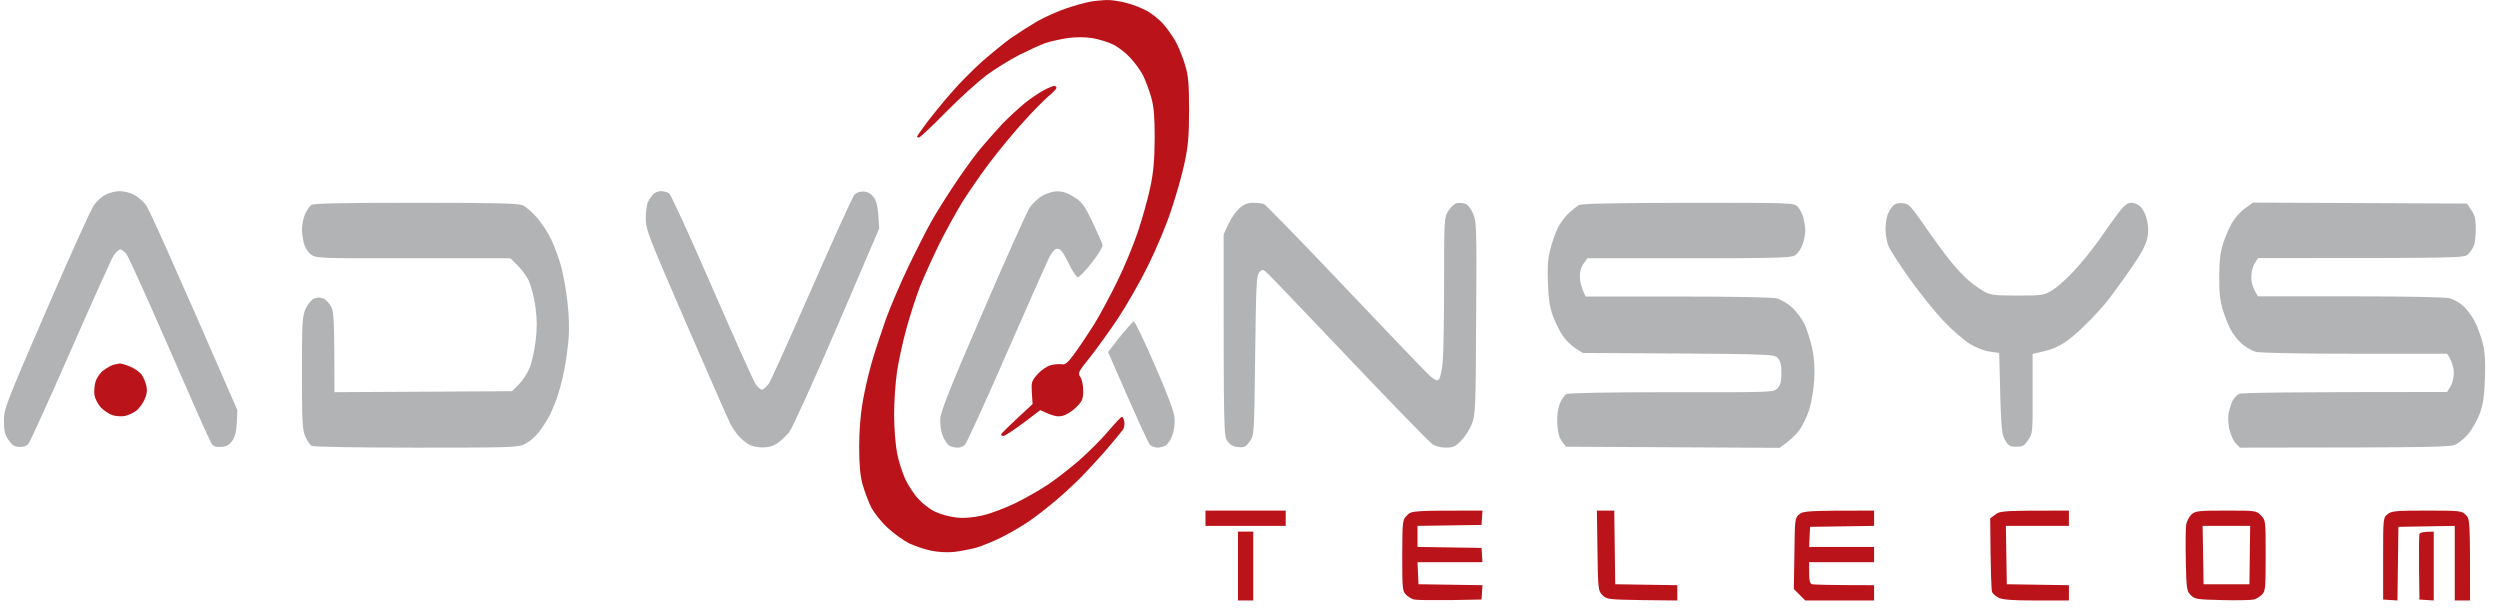 <svg width="102" height="25" viewBox="0 0 102 25" fill="none" xmlns="http://www.w3.org/2000/svg">
<path fill-rule="evenodd" clip-rule="evenodd" d="M45.131 0.001C45.326 -0.007 45.692 0.048 45.949 0.118C46.207 0.18 46.589 0.329 46.799 0.446C47.009 0.563 47.321 0.812 47.485 1.008C47.656 1.203 47.898 1.554 48.015 1.788C48.132 2.022 48.295 2.444 48.373 2.725C48.49 3.123 48.514 3.505 48.514 4.52C48.514 5.55 48.474 5.971 48.334 6.627C48.241 7.08 47.999 7.938 47.797 8.539C47.602 9.148 47.173 10.17 46.838 10.842C46.511 11.505 45.957 12.473 45.614 12.988C45.271 13.503 44.757 14.213 44.476 14.572C43.985 15.181 43.97 15.22 44.079 15.384C44.149 15.486 44.196 15.727 44.196 15.954C44.188 16.297 44.157 16.375 43.9 16.625C43.736 16.789 43.494 16.937 43.339 16.968C43.144 17.015 42.98 16.984 42.442 16.734L41.741 17.265C41.351 17.554 40.993 17.788 40.938 17.788C40.891 17.788 40.844 17.765 40.844 17.725C40.844 17.694 41.133 17.405 42.13 16.485L42.099 16.024C42.076 15.595 42.084 15.548 42.333 15.267C42.489 15.095 42.715 14.939 42.871 14.9C43.019 14.861 43.222 14.845 43.315 14.861C43.463 14.892 43.565 14.806 43.853 14.408C44.048 14.143 44.406 13.604 44.648 13.222C44.882 12.84 45.31 12.043 45.591 11.466C45.879 10.888 46.253 9.975 46.433 9.437C46.612 8.898 46.838 8.094 46.931 7.642C47.064 7.017 47.103 6.541 47.111 5.651C47.111 4.754 47.08 4.364 46.97 3.973C46.892 3.692 46.744 3.302 46.643 3.091C46.542 2.889 46.308 2.561 46.121 2.366C45.942 2.163 45.63 1.921 45.419 1.819C45.217 1.718 44.835 1.601 44.562 1.554C44.25 1.507 43.892 1.507 43.549 1.554C43.261 1.601 42.863 1.687 42.653 1.757C42.45 1.827 41.975 2.046 41.585 2.241C41.195 2.444 40.603 2.81 40.26 3.06C39.917 3.318 39.169 3.989 38.6 4.567C38.039 5.144 37.532 5.612 37.493 5.612C37.454 5.612 37.415 5.597 37.415 5.573C37.415 5.55 37.594 5.3 37.813 5.004C38.031 4.715 38.475 4.169 38.803 3.794C39.13 3.411 39.699 2.842 40.065 2.514C40.431 2.194 40.954 1.765 41.234 1.562C41.515 1.367 42.006 1.054 42.325 0.867C42.645 0.688 43.175 0.453 43.494 0.344C43.814 0.235 44.235 0.118 44.43 0.079C44.624 0.04 44.936 0.009 45.131 0.001ZM60.485 20.832L60.446 21.417L57.835 21.456V22.315L60.446 22.354L60.485 22.939H57.835L57.874 23.837L60.485 23.876L60.446 24.461L59.16 24.484C58.45 24.492 57.796 24.484 57.694 24.461C57.601 24.438 57.453 24.352 57.367 24.266C57.219 24.118 57.211 24.008 57.211 22.666C57.219 21.238 57.219 21.214 57.406 21.027C57.593 20.832 57.609 20.832 60.485 20.832ZM65.153 20.832H65.862L65.901 23.837L68.434 23.876V24.5L66.992 24.484C65.613 24.461 65.55 24.453 65.379 24.282C65.208 24.11 65.2 24.047 65.176 22.471L65.153 20.832ZM76.462 20.832V21.456L73.851 21.495L73.812 22.315H76.462V22.939H73.812V23.368C73.812 23.68 73.843 23.805 73.929 23.837C73.991 23.852 74.591 23.876 76.462 23.876V24.5H73.656L73.188 24.032L73.212 22.58C73.227 21.16 73.235 21.128 73.414 20.98C73.578 20.847 73.742 20.832 76.462 20.832ZM84.411 20.832V21.456H81.839L81.878 23.837L84.411 23.876V24.5H83.086C82.128 24.5 81.707 24.469 81.551 24.391C81.434 24.336 81.309 24.227 81.278 24.157C81.247 24.086 81.216 23.384 81.2 21.152L81.418 20.988C81.613 20.84 81.738 20.832 84.411 20.832ZM90.818 20.832C92.026 20.832 92.057 20.832 92.244 21.027C92.439 21.222 92.439 21.23 92.439 22.666C92.439 24 92.431 24.118 92.283 24.266C92.197 24.352 92.049 24.438 91.956 24.461C91.854 24.484 91.278 24.5 90.669 24.484C89.633 24.461 89.547 24.445 89.384 24.282C89.22 24.118 89.204 24.032 89.181 22.877C89.165 22.205 89.173 21.534 89.197 21.394C89.228 21.253 89.321 21.074 89.415 20.988C89.571 20.847 89.695 20.832 90.818 20.832ZM89.906 23.837H91.776L91.807 21.456H89.867L89.906 23.837ZM99.009 20.832C100.365 20.832 100.435 20.84 100.599 21.003C100.778 21.175 100.778 21.214 100.778 24.5H100.154V21.456L97.855 21.495L97.816 24.5L97.232 24.461V22.791C97.232 21.136 97.232 21.128 97.411 20.98C97.582 20.847 97.738 20.832 99.009 20.832ZM50.509 21.69H51.132V24.5H50.509V21.69ZM99.297 21.69V24.5L98.713 24.461L98.697 23.173C98.689 22.471 98.697 21.846 98.713 21.792C98.728 21.729 98.861 21.69 99.297 21.69Z" fill="#BA1319"/>
<path d="M3.832 8.367C3.941 8.211 4.152 8.024 4.3 7.946C4.448 7.868 4.705 7.798 4.877 7.798C5.048 7.798 5.305 7.86 5.453 7.938C5.601 8.008 5.82 8.196 5.944 8.344C6.061 8.492 6.95 10.444 9.685 16.734L9.662 17.257C9.639 17.632 9.584 17.835 9.467 17.999C9.35 18.155 9.226 18.225 9.023 18.233C8.797 18.248 8.711 18.217 8.618 18.077C8.555 17.983 7.791 16.258 6.911 14.237C6.03 12.215 5.243 10.483 5.165 10.373C5.079 10.264 4.97 10.178 4.908 10.178C4.853 10.178 4.736 10.287 4.643 10.412C4.557 10.545 3.77 12.293 2.889 14.299C2.009 16.313 1.229 18.022 1.159 18.108C1.066 18.207 0.936 18.248 0.769 18.233C0.582 18.225 0.473 18.147 0.341 17.944C0.193 17.725 0.161 17.569 0.161 17.163C0.161 16.68 0.232 16.492 1.899 12.645C2.85 10.444 3.723 8.516 3.832 8.367Z" fill="#B1B3B5"/>
<path d="M91.059 9.101C91.176 8.898 91.418 8.625 91.597 8.5L91.924 8.266L100.653 8.305L100.833 8.578C100.981 8.789 101.012 8.961 101.012 9.335C101.012 9.608 100.981 9.913 100.934 10.022C100.895 10.131 100.786 10.287 100.7 10.373C100.544 10.529 100.443 10.529 92.127 10.529L91.995 10.74C91.909 10.865 91.854 11.099 91.854 11.31C91.854 11.521 91.909 11.755 92.127 12.09H95.891C98.128 12.09 99.765 12.122 99.944 12.168C100.1 12.215 100.349 12.348 100.49 12.473C100.622 12.59 100.833 12.863 100.949 13.074C101.059 13.284 101.214 13.682 101.285 13.963C101.386 14.354 101.409 14.697 101.386 15.446C101.355 16.227 101.308 16.516 101.168 16.89C101.066 17.148 100.871 17.499 100.739 17.663C100.614 17.827 100.38 18.03 100.232 18.116C99.975 18.248 99.695 18.256 91.387 18.264L91.215 18.084C91.122 17.983 91.005 17.725 90.958 17.515C90.911 17.296 90.896 17 90.927 16.851C90.958 16.703 91.028 16.485 91.083 16.36C91.145 16.242 91.262 16.118 91.348 16.071C91.449 16.024 93.047 15.993 99.843 15.993L99.975 15.774C100.053 15.657 100.116 15.407 100.116 15.212C100.116 15.017 100.053 14.767 99.843 14.432H96.086C93.842 14.432 92.205 14.401 92.033 14.354C91.87 14.307 91.613 14.159 91.457 14.018C91.301 13.886 91.09 13.612 90.997 13.417C90.896 13.222 90.755 12.855 90.677 12.598C90.576 12.254 90.537 11.895 90.545 11.271C90.545 10.662 90.592 10.28 90.701 9.944C90.779 9.686 90.942 9.312 91.059 9.101Z" fill="#B1B3B5"/>
<path d="M41.858 4.168C42.092 3.989 42.427 3.763 42.598 3.677C42.77 3.583 42.957 3.513 43.003 3.505C43.058 3.505 43.105 3.536 43.105 3.583C43.105 3.622 42.957 3.786 42.77 3.934C42.59 4.09 42.13 4.551 41.756 4.972C41.374 5.386 40.759 6.135 40.385 6.627C40.011 7.119 39.512 7.852 39.262 8.243C39.021 8.641 38.592 9.413 38.319 9.96C38.047 10.514 37.696 11.294 37.532 11.7C37.376 12.106 37.127 12.879 36.979 13.417C36.831 13.956 36.659 14.744 36.597 15.173C36.535 15.602 36.48 16.383 36.48 16.906C36.48 17.445 36.535 18.131 36.597 18.467C36.659 18.802 36.815 19.286 36.932 19.544C37.057 19.802 37.291 20.168 37.462 20.348C37.626 20.535 37.938 20.777 38.156 20.879C38.366 20.98 38.756 21.089 39.013 21.113C39.325 21.152 39.675 21.12 40.065 21.035C40.392 20.964 40.993 20.738 41.429 20.527C41.858 20.317 42.458 19.973 42.77 19.762C43.074 19.56 43.635 19.122 44.017 18.795C44.391 18.467 44.928 17.936 45.209 17.601C45.49 17.273 45.739 17.007 45.77 17.007C45.809 17.007 45.848 17.093 45.871 17.203C45.895 17.312 45.864 17.46 45.817 17.53C45.762 17.608 45.435 18.006 45.084 18.412C44.726 18.818 44.219 19.364 43.946 19.63C43.674 19.895 43.229 20.301 42.949 20.527C42.668 20.762 42.216 21.113 41.936 21.3C41.655 21.487 41.164 21.776 40.844 21.932C40.525 22.088 40.065 22.276 39.831 22.346C39.598 22.408 39.192 22.486 38.935 22.518C38.662 22.549 38.273 22.525 38 22.471C37.743 22.416 37.337 22.283 37.104 22.174C36.87 22.057 36.465 21.768 36.207 21.526C35.934 21.277 35.654 20.91 35.529 20.668C35.42 20.434 35.264 20.02 35.186 19.739C35.093 19.38 35.054 18.943 35.054 18.217C35.054 17.593 35.108 16.906 35.194 16.422C35.264 15.993 35.428 15.283 35.553 14.838C35.677 14.401 35.942 13.597 36.137 13.043C36.332 12.496 36.761 11.505 37.08 10.842C37.4 10.178 37.821 9.351 38.015 9.007C38.21 8.664 38.616 8.016 38.919 7.564C39.216 7.111 39.66 6.494 39.894 6.198C40.135 5.901 40.58 5.394 40.876 5.074C41.18 4.762 41.624 4.356 41.858 4.168Z" fill="#BA1319"/>
<path d="M4.23 15.103C4.37 15.002 4.557 14.9 4.643 14.877C4.729 14.861 4.846 14.838 4.892 14.83C4.947 14.83 5.142 14.884 5.321 14.963C5.492 15.033 5.703 15.181 5.781 15.29C5.859 15.4 5.944 15.61 5.976 15.759C6.015 15.954 5.983 16.125 5.882 16.336C5.796 16.5 5.648 16.703 5.539 16.773C5.43 16.851 5.243 16.937 5.111 16.968C4.978 17 4.752 16.984 4.604 16.945C4.456 16.898 4.238 16.75 4.113 16.625C3.996 16.492 3.879 16.266 3.856 16.133C3.832 15.993 3.848 15.743 3.895 15.587C3.949 15.407 4.082 15.212 4.23 15.103Z" fill="#BA1319"/>
<path d="M49.184 21.456V21.144V20.832H52.457V21.456H49.184Z" fill="#BA1319"/>
<path d="M26.434 8.25C26.481 8.149 26.574 8.008 26.644 7.938V7.93C26.707 7.86 26.855 7.798 26.964 7.798C27.073 7.798 27.229 7.837 27.299 7.891C27.377 7.946 28.164 9.663 29.045 11.7C29.933 13.737 30.736 15.524 30.822 15.665C30.915 15.798 31.04 15.907 31.102 15.899C31.165 15.883 31.282 15.766 31.375 15.642C31.461 15.509 32.248 13.761 33.129 11.747C34.009 9.741 34.789 8.024 34.859 7.946C34.953 7.852 35.085 7.806 35.249 7.813C35.412 7.829 35.545 7.907 35.654 8.055C35.771 8.219 35.825 8.422 35.872 9.32L34.15 13.339C33.199 15.548 32.318 17.483 32.201 17.632C32.084 17.78 31.866 17.983 31.718 18.084C31.547 18.201 31.336 18.256 31.118 18.256C30.939 18.256 30.697 18.209 30.572 18.147C30.456 18.084 30.268 17.936 30.159 17.811C30.043 17.694 29.879 17.452 29.793 17.281C29.707 17.109 28.897 15.267 27.993 13.183C26.442 9.601 26.348 9.374 26.348 8.914C26.348 8.641 26.387 8.344 26.434 8.25Z" fill="#B1B3B5"/>
<path d="M42.006 8.477C42.115 8.313 42.349 8.094 42.52 7.993C42.707 7.884 42.957 7.806 43.144 7.806C43.362 7.806 43.572 7.876 43.822 8.04C44.149 8.243 44.242 8.367 44.578 9.07C44.788 9.515 44.975 9.928 44.983 9.999C44.998 10.069 44.804 10.397 44.547 10.717C44.289 11.044 44.032 11.31 43.978 11.31C43.931 11.318 43.775 11.099 43.642 10.826C43.518 10.561 43.362 10.287 43.3 10.225C43.229 10.155 43.144 10.131 43.066 10.163C43.003 10.202 42.879 10.358 42.801 10.514C42.723 10.678 41.943 12.426 41.078 14.401C40.221 16.375 39.449 18.053 39.379 18.131C39.309 18.209 39.169 18.272 39.068 18.264C38.974 18.264 38.826 18.233 38.74 18.186C38.654 18.139 38.53 17.96 38.46 17.772C38.382 17.569 38.35 17.296 38.366 17.054C38.389 16.765 38.834 15.657 40.104 12.723C41.039 10.553 41.897 8.648 42.006 8.477Z" fill="#B1B3B5"/>
<path d="M12.437 8.758C12.507 8.602 12.616 8.422 12.694 8.367C12.795 8.297 13.777 8.274 16.972 8.274C20.355 8.274 21.165 8.297 21.337 8.383C21.462 8.438 21.703 8.648 21.883 8.851C22.07 9.046 22.342 9.468 22.49 9.772C22.639 10.085 22.826 10.607 22.911 10.928C22.989 11.247 23.106 11.88 23.153 12.332C23.215 12.824 23.231 13.417 23.2 13.815C23.168 14.182 23.09 14.76 23.02 15.103C22.958 15.446 22.818 15.969 22.709 16.274C22.599 16.57 22.444 16.945 22.35 17.093C22.264 17.241 22.085 17.507 21.953 17.671C21.82 17.835 21.578 18.038 21.415 18.116C21.142 18.256 20.869 18.264 16.996 18.264C14.72 18.264 12.803 18.233 12.725 18.194C12.655 18.163 12.53 17.983 12.452 17.803C12.335 17.523 12.32 17.203 12.32 15.197C12.32 13.089 12.335 12.894 12.476 12.582C12.569 12.395 12.709 12.223 12.826 12.176C12.966 12.122 13.076 12.129 13.216 12.192C13.325 12.246 13.465 12.41 13.528 12.543C13.621 12.746 13.645 13.167 13.645 16.001L20.885 15.961L21.165 15.688C21.314 15.54 21.516 15.236 21.602 15.025C21.695 14.806 21.805 14.315 21.851 13.932C21.914 13.425 21.914 13.043 21.851 12.566C21.805 12.2 21.688 11.716 21.586 11.482C21.485 11.248 21.267 10.943 20.815 10.537H16.855C13.005 10.545 12.896 10.537 12.686 10.381C12.569 10.295 12.444 10.1 12.398 9.928C12.359 9.772 12.32 9.507 12.32 9.343C12.32 9.187 12.374 8.922 12.437 8.758Z" fill="#B1B3B5"/>
<path d="M50.119 9.14C50.228 8.906 50.431 8.617 50.571 8.492C50.758 8.328 50.906 8.274 51.132 8.274C51.304 8.274 51.506 8.297 51.576 8.328C51.654 8.367 53.143 9.897 54.897 11.747C56.642 13.589 58.193 15.204 58.341 15.337C58.567 15.524 58.638 15.556 58.715 15.47C58.762 15.415 58.832 15.095 58.864 14.767C58.895 14.44 58.918 12.972 58.918 11.513C58.918 8.871 58.926 8.859 59.104 8.587L59.105 8.586C59.199 8.438 59.355 8.297 59.432 8.289C59.518 8.274 59.666 8.282 59.76 8.305C59.877 8.336 59.994 8.477 60.095 8.703C60.243 9.039 60.251 9.195 60.227 12.972C60.212 16.648 60.196 16.922 60.056 17.288C59.97 17.499 59.783 17.811 59.627 17.967C59.394 18.217 59.308 18.256 59.004 18.264C58.801 18.264 58.567 18.209 58.443 18.123C58.334 18.053 56.837 16.516 55.123 14.713C53.408 12.91 51.896 11.325 51.764 11.201C51.53 10.974 51.514 10.974 51.382 11.107C51.265 11.232 51.249 11.544 51.21 14.502L51.21 14.528C51.171 17.718 51.171 17.757 50.992 18.006C50.844 18.225 50.781 18.264 50.532 18.241C50.329 18.233 50.205 18.163 50.088 18.006C49.924 17.788 49.924 17.725 49.924 9.562L50.119 9.14Z" fill="#B1B3B5"/>
<path d="M64.007 8.695C64.148 8.563 64.335 8.414 64.42 8.367C64.529 8.305 65.901 8.282 68.878 8.274C73.087 8.274 73.188 8.274 73.344 8.43C73.43 8.516 73.531 8.719 73.578 8.875C73.617 9.039 73.656 9.273 73.656 9.406C73.656 9.53 73.609 9.78 73.555 9.944C73.508 10.108 73.375 10.311 73.266 10.397C73.079 10.537 72.869 10.545 64.771 10.537L64.615 10.748C64.506 10.888 64.452 11.084 64.459 11.294C64.459 11.482 64.514 11.731 64.693 12.098H68.45C70.694 12.098 72.331 12.129 72.502 12.176C72.666 12.223 72.939 12.387 73.118 12.543C73.29 12.707 73.523 13.011 73.625 13.23C73.726 13.441 73.866 13.886 73.936 14.206C74.022 14.611 74.046 15.002 74.022 15.493C73.999 15.876 73.905 16.422 73.82 16.703C73.734 16.984 73.547 17.366 73.406 17.561C73.258 17.757 73.017 17.991 72.604 18.272L63.89 18.225L63.727 18.006C63.61 17.85 63.555 17.64 63.54 17.304C63.516 16.992 63.555 16.703 63.633 16.485C63.703 16.305 63.828 16.118 63.914 16.079C64.015 16.032 65.605 16.001 68.216 16.001C72.362 16.008 72.37 16.008 72.526 15.837C72.643 15.712 72.682 15.563 72.682 15.22C72.682 14.877 72.643 14.728 72.526 14.604C72.37 14.44 72.323 14.44 64.61 14.401L64.576 14.401L64.272 14.206C64.101 14.096 63.875 13.87 63.758 13.698C63.641 13.527 63.47 13.175 63.368 12.918C63.236 12.566 63.181 12.231 63.158 11.591C63.127 10.966 63.15 10.584 63.244 10.202C63.314 9.913 63.454 9.515 63.555 9.304C63.657 9.101 63.859 8.828 64.007 8.695Z" fill="#B1B3B5"/>
<path d="M77.015 8.758C77.062 8.641 77.155 8.485 77.225 8.406C77.311 8.313 77.436 8.274 77.623 8.289C77.88 8.313 77.942 8.375 78.527 9.218C78.87 9.718 79.345 10.366 79.587 10.662C79.821 10.959 80.171 11.325 80.366 11.482C80.553 11.638 80.834 11.833 80.982 11.911C81.208 12.036 81.426 12.059 82.307 12.059C83.305 12.059 83.375 12.051 83.71 11.856C83.905 11.739 84.31 11.388 84.606 11.068C84.902 10.756 85.378 10.163 85.658 9.765C85.939 9.359 86.297 8.859 86.453 8.656C86.679 8.367 86.804 8.274 86.96 8.274C87.084 8.274 87.248 8.344 87.349 8.446C87.443 8.547 87.56 8.789 87.599 8.992C87.661 9.249 87.661 9.484 87.607 9.733C87.552 9.991 87.349 10.373 86.936 10.966C86.609 11.435 86.173 12.036 85.97 12.293C85.76 12.551 85.354 12.996 85.058 13.277C84.77 13.566 84.388 13.886 84.216 13.987C84.045 14.096 83.78 14.221 83.632 14.268C83.484 14.307 83.266 14.369 82.93 14.44V16.055C82.938 17.624 82.93 17.686 82.751 17.952C82.595 18.186 82.533 18.225 82.268 18.225C82.003 18.225 81.941 18.194 81.808 17.952C81.66 17.71 81.637 17.515 81.567 14.401L81.177 14.346C80.959 14.315 80.6 14.174 80.374 14.034C80.14 13.893 79.665 13.48 79.314 13.113C78.963 12.746 78.34 11.973 77.927 11.396C77.514 10.818 77.124 10.209 77.054 10.046C76.984 9.889 76.929 9.577 76.929 9.366C76.929 9.148 76.968 8.883 77.015 8.758Z" fill="#B1B3B5"/>
<path d="M45.209 14.362L45.692 13.737H45.7C45.965 13.402 46.222 13.121 46.261 13.113C46.3 13.113 46.69 13.909 47.111 14.884C47.648 16.118 47.898 16.781 47.921 17.054C47.937 17.296 47.906 17.569 47.828 17.772C47.758 17.96 47.633 18.139 47.547 18.186C47.461 18.225 47.313 18.264 47.22 18.264C47.118 18.264 46.986 18.209 46.924 18.155C46.861 18.092 46.448 17.218 45.209 14.362Z" fill="#B1B3B5"/>
</svg>
